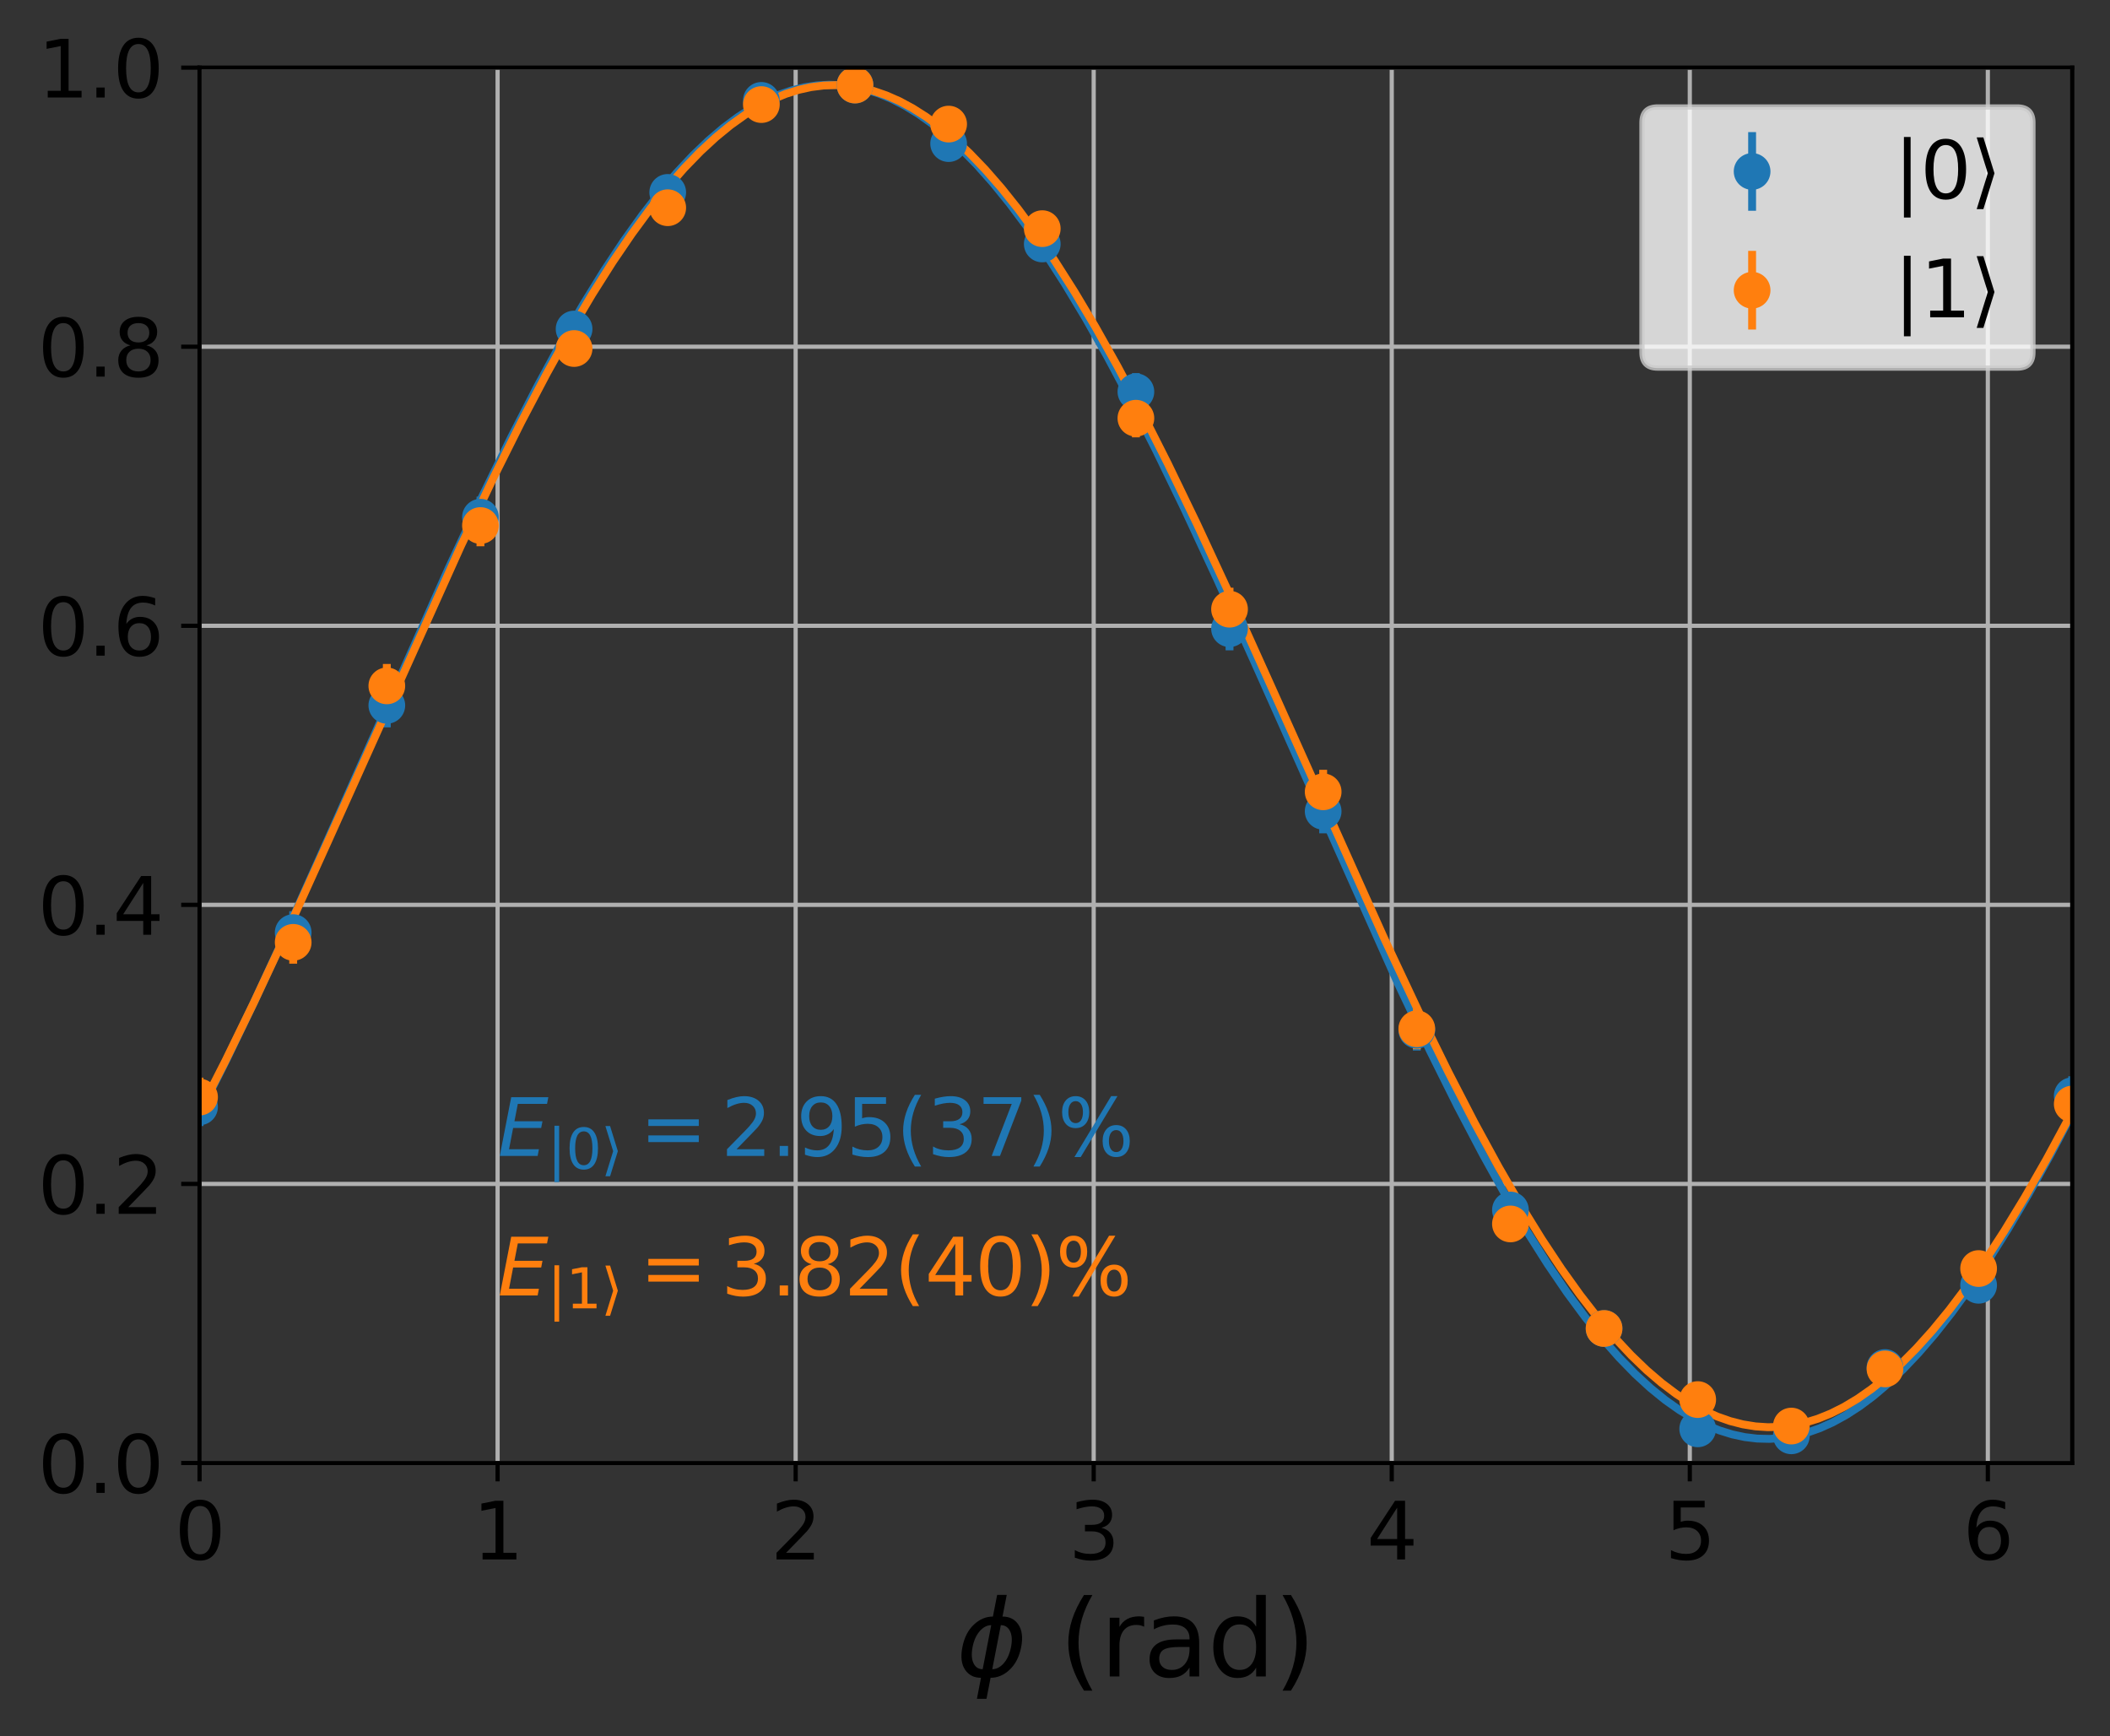 <?xml version="1.0" encoding="utf-8" standalone="no"?>
<!DOCTYPE svg PUBLIC "-//W3C//DTD SVG 1.1//EN"
  "http://www.w3.org/Graphics/SVG/1.1/DTD/svg11.dtd">
<svg xmlns:xlink="http://www.w3.org/1999/xlink" width="402.375pt" height="331.128pt" viewBox="0 0 402.375 331.128" xmlns="http://www.w3.org/2000/svg" version="1.1">
 <rect x="0" y="0" width="402.375" height="331.128" fill="#333333" stroke="none"/>
 <defs>
  <style type="text/css">*{stroke-linejoin: round; stroke-linecap: butt}</style>
 </defs>
 <g id="figure_1">
  <g id="patch_1">
   <path d="M 0 331.128 
L 402.375 331.128 
L 402.375 0 
L 0 0 
L 0 331.128 
z
" style="fill: none"/>
  </g>
  <g id="axes_1">
   <g id="patch_2">
    <path d="M 38.055 279.011 
L 395.175 279.011 
L 395.175 12.899 
L 38.055 12.899 
L 38.055 279.011 
z
" style="fill: none"/>
   </g>
   <g id="matplotlib.axis_1">
    <g id="xtick_1">
     <g id="line2d_1">
      <path d="M 38.055 279.011 
L 38.055 12.899 
" clip-path="url(#p57e1be11ef)" style="fill: none; stroke: #b0b0b0; stroke-width: 0.8; stroke-linecap: square"/>
     </g>
     <g id="line2d_2">
      <defs>
       <path id="md39032bed2" d="M 0 0 
L 0 3.5 
" style="stroke: #000000; stroke-width: 0.8"/>
      </defs>
      <g>
       <use xlink:href="#md39032bed2" x="38.055" y="279.011" style="stroke: #000000; stroke-width: 0.8"/>
      </g>
     </g>
     <g id="text_1">
      <!-- 0 -->
      <g transform="translate(33.283 297.408) scale(0.15 -0.15)">
       <defs>
        <path id="DejaVuSans-30" d="M 2034 4250 
Q 1547 4250 1301 3770 
Q 1056 3291 1056 2328 
Q 1056 1369 1301 889 
Q 1547 409 2034 409 
Q 2525 409 2770 889 
Q 3016 1369 3016 2328 
Q 3016 3291 2770 3770 
Q 2525 4250 2034 4250 
z
M 2034 4750 
Q 2819 4750 3233 4129 
Q 3647 3509 3647 2328 
Q 3647 1150 3233 529 
Q 2819 -91 2034 -91 
Q 1250 -91 836 529 
Q 422 1150 422 2328 
Q 422 3509 836 4129 
Q 1250 4750 2034 4750 
z
" transform="scale(0.016)"/>
       </defs>
       <use xlink:href="#DejaVuSans-30"/>
      </g>
     </g>
    </g>
    <g id="xtick_2">
     <g id="line2d_3">
      <path d="M 94.892 279.011 
L 94.892 12.899 
" clip-path="url(#p57e1be11ef)" style="fill: none; stroke: #b0b0b0; stroke-width: 0.8; stroke-linecap: square"/>
     </g>
     <g id="line2d_4">
      <g>
       <use xlink:href="#md39032bed2" x="94.892" y="279.011" style="stroke: #000000; stroke-width: 0.8"/>
      </g>
     </g>
     <g id="text_2">
      <!-- 1 -->
      <g transform="translate(90.12 297.408) scale(0.15 -0.15)">
       <defs>
        <path id="DejaVuSans-31" d="M 794 531 
L 1825 531 
L 1825 4091 
L 703 3866 
L 703 4441 
L 1819 4666 
L 2450 4666 
L 2450 531 
L 3481 531 
L 3481 0 
L 794 0 
L 794 531 
z
" transform="scale(0.016)"/>
       </defs>
       <use xlink:href="#DejaVuSans-31"/>
      </g>
     </g>
    </g>
    <g id="xtick_3">
     <g id="line2d_5">
      <path d="M 151.73 279.011 
L 151.73 12.899 
" clip-path="url(#p57e1be11ef)" style="fill: none; stroke: #b0b0b0; stroke-width: 0.8; stroke-linecap: square"/>
     </g>
     <g id="line2d_6">
      <g>
       <use xlink:href="#md39032bed2" x="151.73" y="279.011" style="stroke: #000000; stroke-width: 0.8"/>
      </g>
     </g>
     <g id="text_3">
      <!-- 2 -->
      <g transform="translate(146.958 297.408) scale(0.15 -0.15)">
       <defs>
        <path id="DejaVuSans-32" d="M 1228 531 
L 3431 531 
L 3431 0 
L 469 0 
L 469 531 
Q 828 903 1448 1529 
Q 2069 2156 2228 2338 
Q 2531 2678 2651 2914 
Q 2772 3150 2772 3378 
Q 2772 3750 2511 3984 
Q 2250 4219 1831 4219 
Q 1534 4219 1204 4116 
Q 875 4013 500 3803 
L 500 4441 
Q 881 4594 1212 4672 
Q 1544 4750 1819 4750 
Q 2544 4750 2975 4387 
Q 3406 4025 3406 3419 
Q 3406 3131 3298 2873 
Q 3191 2616 2906 2266 
Q 2828 2175 2409 1742 
Q 1991 1309 1228 531 
z
" transform="scale(0.016)"/>
       </defs>
       <use xlink:href="#DejaVuSans-32"/>
      </g>
     </g>
    </g>
    <g id="xtick_4">
     <g id="line2d_7">
      <path d="M 208.567 279.011 
L 208.567 12.899 
" clip-path="url(#p57e1be11ef)" style="fill: none; stroke: #b0b0b0; stroke-width: 0.8; stroke-linecap: square"/>
     </g>
     <g id="line2d_8">
      <g>
       <use xlink:href="#md39032bed2" x="208.567" y="279.011" style="stroke: #000000; stroke-width: 0.8"/>
      </g>
     </g>
     <g id="text_4">
      <!-- 3 -->
      <g transform="translate(203.795 297.408) scale(0.15 -0.15)">
       <defs>
        <path id="DejaVuSans-33" d="M 2597 2516 
Q 3050 2419 3304 2112 
Q 3559 1806 3559 1356 
Q 3559 666 3084 287 
Q 2609 -91 1734 -91 
Q 1441 -91 1130 -33 
Q 819 25 488 141 
L 488 750 
Q 750 597 1062 519 
Q 1375 441 1716 441 
Q 2309 441 2620 675 
Q 2931 909 2931 1356 
Q 2931 1769 2642 2001 
Q 2353 2234 1838 2234 
L 1294 2234 
L 1294 2753 
L 1863 2753 
Q 2328 2753 2575 2939 
Q 2822 3125 2822 3475 
Q 2822 3834 2567 4026 
Q 2313 4219 1838 4219 
Q 1578 4219 1281 4162 
Q 984 4106 628 3988 
L 628 4550 
Q 988 4650 1302 4700 
Q 1616 4750 1894 4750 
Q 2613 4750 3031 4423 
Q 3450 4097 3450 3541 
Q 3450 3153 3228 2886 
Q 3006 2619 2597 2516 
z
" transform="scale(0.016)"/>
       </defs>
       <use xlink:href="#DejaVuSans-33"/>
      </g>
     </g>
    </g>
    <g id="xtick_5">
     <g id="line2d_9">
      <path d="M 265.404 279.011 
L 265.404 12.899 
" clip-path="url(#p57e1be11ef)" style="fill: none; stroke: #b0b0b0; stroke-width: 0.8; stroke-linecap: square"/>
     </g>
     <g id="line2d_10">
      <g>
       <use xlink:href="#md39032bed2" x="265.404" y="279.011" style="stroke: #000000; stroke-width: 0.8"/>
      </g>
     </g>
     <g id="text_5">
      <!-- 4 -->
      <g transform="translate(260.632 297.408) scale(0.15 -0.15)">
       <defs>
        <path id="DejaVuSans-34" d="M 2419 4116 
L 825 1625 
L 2419 1625 
L 2419 4116 
z
M 2253 4666 
L 3047 4666 
L 3047 1625 
L 3713 1625 
L 3713 1100 
L 3047 1100 
L 3047 0 
L 2419 0 
L 2419 1100 
L 313 1100 
L 313 1709 
L 2253 4666 
z
" transform="scale(0.016)"/>
       </defs>
       <use xlink:href="#DejaVuSans-34"/>
      </g>
     </g>
    </g>
    <g id="xtick_6">
     <g id="line2d_11">
      <path d="M 322.242 279.011 
L 322.242 12.899 
" clip-path="url(#p57e1be11ef)" style="fill: none; stroke: #b0b0b0; stroke-width: 0.8; stroke-linecap: square"/>
     </g>
     <g id="line2d_12">
      <g>
       <use xlink:href="#md39032bed2" x="322.242" y="279.011" style="stroke: #000000; stroke-width: 0.8"/>
      </g>
     </g>
     <g id="text_6">
      <!-- 5 -->
      <g transform="translate(317.47 297.408) scale(0.15 -0.15)">
       <defs>
        <path id="DejaVuSans-35" d="M 691 4666 
L 3169 4666 
L 3169 4134 
L 1269 4134 
L 1269 2991 
Q 1406 3038 1543 3061 
Q 1681 3084 1819 3084 
Q 2600 3084 3056 2656 
Q 3513 2228 3513 1497 
Q 3513 744 3044 326 
Q 2575 -91 1722 -91 
Q 1428 -91 1123 -41 
Q 819 9 494 109 
L 494 744 
Q 775 591 1075 516 
Q 1375 441 1709 441 
Q 2250 441 2565 725 
Q 2881 1009 2881 1497 
Q 2881 1984 2565 2268 
Q 2250 2553 1709 2553 
Q 1456 2553 1204 2497 
Q 953 2441 691 2322 
L 691 4666 
z
" transform="scale(0.016)"/>
       </defs>
       <use xlink:href="#DejaVuSans-35"/>
      </g>
     </g>
    </g>
    <g id="xtick_7">
     <g id="line2d_13">
      <path d="M 379.079 279.011 
L 379.079 12.899 
" clip-path="url(#p57e1be11ef)" style="fill: none; stroke: #b0b0b0; stroke-width: 0.8; stroke-linecap: square"/>
     </g>
     <g id="line2d_14">
      <g>
       <use xlink:href="#md39032bed2" x="379.079" y="279.011" style="stroke: #000000; stroke-width: 0.8"/>
      </g>
     </g>
     <g id="text_7">
      <!-- 6 -->
      <g transform="translate(374.307 297.408) scale(0.15 -0.15)">
       <defs>
        <path id="DejaVuSans-36" d="M 2113 2584 
Q 1688 2584 1439 2293 
Q 1191 2003 1191 1497 
Q 1191 994 1439 701 
Q 1688 409 2113 409 
Q 2538 409 2786 701 
Q 3034 994 3034 1497 
Q 3034 2003 2786 2293 
Q 2538 2584 2113 2584 
z
M 3366 4563 
L 3366 3988 
Q 3128 4100 2886 4159 
Q 2644 4219 2406 4219 
Q 1781 4219 1451 3797 
Q 1122 3375 1075 2522 
Q 1259 2794 1537 2939 
Q 1816 3084 2150 3084 
Q 2853 3084 3261 2657 
Q 3669 2231 3669 1497 
Q 3669 778 3244 343 
Q 2819 -91 2113 -91 
Q 1303 -91 875 529 
Q 447 1150 447 2328 
Q 447 3434 972 4092 
Q 1497 4750 2381 4750 
Q 2619 4750 2861 4703 
Q 3103 4656 3366 4563 
z
" transform="scale(0.016)"/>
       </defs>
       <use xlink:href="#DejaVuSans-36"/>
      </g>
     </g>
    </g>
    <g id="text_8">
     <!-- $\phi$ (rad) -->
     <g transform="translate(182.415 319.728) scale(0.2 -0.2)">
      <defs>
       <path id="DejaVuSans-Oblique-3d5" d="M 2991 4863 
L 2738 3572 
Q 3363 3572 3684 3094 
Q 4016 2606 3850 1747 
Q 3681 888 3159 400 
Q 2653 -78 2028 -78 
L 1784 -1331 
L 1213 -1331 
L 1456 -78 
Q 834 -78 509 400 
Q 178 888 347 1747 
Q 513 2606 1034 3094 
Q 1544 3572 2166 3572 
L 2419 4863 
L 2991 4863 
z
M 2128 434 
Q 2481 434 2784 756 
Q 3116 1116 3244 1747 
Q 3369 2372 3169 2738 
Q 2991 3059 2638 3059 
L 2128 434 
z
M 1556 434 
L 2066 3059 
Q 1716 3059 1413 2738 
Q 1072 2372 953 1747 
Q 834 1116 1028 756 
Q 1203 434 1556 434 
z
" transform="scale(0.016)"/>
       <path id="DejaVuSans-20" transform="scale(0.016)"/>
       <path id="DejaVuSans-28" d="M 1984 4856 
Q 1566 4138 1362 3434 
Q 1159 2731 1159 2009 
Q 1159 1288 1364 580 
Q 1569 -128 1984 -844 
L 1484 -844 
Q 1016 -109 783 600 
Q 550 1309 550 2009 
Q 550 2706 781 3412 
Q 1013 4119 1484 4856 
L 1984 4856 
z
" transform="scale(0.016)"/>
       <path id="DejaVuSans-72" d="M 2631 2963 
Q 2534 3019 2420 3045 
Q 2306 3072 2169 3072 
Q 1681 3072 1420 2755 
Q 1159 2438 1159 1844 
L 1159 0 
L 581 0 
L 581 3500 
L 1159 3500 
L 1159 2956 
Q 1341 3275 1631 3429 
Q 1922 3584 2338 3584 
Q 2397 3584 2469 3576 
Q 2541 3569 2628 3553 
L 2631 2963 
z
" transform="scale(0.016)"/>
       <path id="DejaVuSans-61" d="M 2194 1759 
Q 1497 1759 1228 1600 
Q 959 1441 959 1056 
Q 959 750 1161 570 
Q 1363 391 1709 391 
Q 2188 391 2477 730 
Q 2766 1069 2766 1631 
L 2766 1759 
L 2194 1759 
z
M 3341 1997 
L 3341 0 
L 2766 0 
L 2766 531 
Q 2569 213 2275 61 
Q 1981 -91 1556 -91 
Q 1019 -91 701 211 
Q 384 513 384 1019 
Q 384 1609 779 1909 
Q 1175 2209 1959 2209 
L 2766 2209 
L 2766 2266 
Q 2766 2663 2505 2880 
Q 2244 3097 1772 3097 
Q 1472 3097 1187 3025 
Q 903 2953 641 2809 
L 641 3341 
Q 956 3463 1253 3523 
Q 1550 3584 1831 3584 
Q 2591 3584 2966 3190 
Q 3341 2797 3341 1997 
z
" transform="scale(0.016)"/>
       <path id="DejaVuSans-64" d="M 2906 2969 
L 2906 4863 
L 3481 4863 
L 3481 0 
L 2906 0 
L 2906 525 
Q 2725 213 2448 61 
Q 2172 -91 1784 -91 
Q 1150 -91 751 415 
Q 353 922 353 1747 
Q 353 2572 751 3078 
Q 1150 3584 1784 3584 
Q 2172 3584 2448 3432 
Q 2725 3281 2906 2969 
z
M 947 1747 
Q 947 1113 1208 752 
Q 1469 391 1925 391 
Q 2381 391 2643 752 
Q 2906 1113 2906 1747 
Q 2906 2381 2643 2742 
Q 2381 3103 1925 3103 
Q 1469 3103 1208 2742 
Q 947 2381 947 1747 
z
" transform="scale(0.016)"/>
       <path id="DejaVuSans-29" d="M 513 4856 
L 1013 4856 
Q 1481 4119 1714 3412 
Q 1947 2706 1947 2009 
Q 1947 1309 1714 600 
Q 1481 -109 1013 -844 
L 513 -844 
Q 928 -128 1133 580 
Q 1338 1288 1338 2009 
Q 1338 2731 1133 3434 
Q 928 4138 513 4856 
z
" transform="scale(0.016)"/>
      </defs>
      <use xlink:href="#DejaVuSans-Oblique-3d5" transform="translate(0 0.016)"/>
      <use xlink:href="#DejaVuSans-20" transform="translate(65.967 0.016)"/>
      <use xlink:href="#DejaVuSans-28" transform="translate(97.754 0.016)"/>
      <use xlink:href="#DejaVuSans-72" transform="translate(136.768 0.016)"/>
      <use xlink:href="#DejaVuSans-61" transform="translate(177.881 0.016)"/>
      <use xlink:href="#DejaVuSans-64" transform="translate(239.16 0.016)"/>
      <use xlink:href="#DejaVuSans-29" transform="translate(302.637 0.016)"/>
     </g>
    </g>
   </g>
   <g id="matplotlib.axis_2">
    <g id="ytick_1">
     <g id="line2d_15">
      <path d="M 38.055 279.011 
L 395.175 279.011 
" clip-path="url(#p57e1be11ef)" style="fill: none; stroke: #b0b0b0; stroke-width: 0.8; stroke-linecap: square"/>
     </g>
     <g id="line2d_16">
      <defs>
       <path id="m6f3f5b6aff" d="M 0 0 
L -3.5 0 
" style="stroke: #000000; stroke-width: 0.8"/>
      </defs>
      <g>
       <use xlink:href="#m6f3f5b6aff" x="38.055" y="279.011" style="stroke: #000000; stroke-width: 0.8"/>
      </g>
     </g>
     <g id="text_9">
      <!-- 0.0 -->
      <g transform="translate(7.2 284.71) scale(0.15 -0.15)">
       <defs>
        <path id="DejaVuSans-2e" d="M 684 794 
L 1344 794 
L 1344 0 
L 684 0 
L 684 794 
z
" transform="scale(0.016)"/>
       </defs>
       <use xlink:href="#DejaVuSans-30"/>
       <use xlink:href="#DejaVuSans-2e" x="63.623"/>
       <use xlink:href="#DejaVuSans-30" x="95.41"/>
      </g>
     </g>
    </g>
    <g id="ytick_2">
     <g id="line2d_17">
      <path d="M 38.055 225.788 
L 395.175 225.788 
" clip-path="url(#p57e1be11ef)" style="fill: none; stroke: #b0b0b0; stroke-width: 0.8; stroke-linecap: square"/>
     </g>
     <g id="line2d_18">
      <g>
       <use xlink:href="#m6f3f5b6aff" x="38.055" y="225.788" style="stroke: #000000; stroke-width: 0.8"/>
      </g>
     </g>
     <g id="text_10">
      <!-- 0.2 -->
      <g transform="translate(7.2 231.487) scale(0.15 -0.15)">
       <use xlink:href="#DejaVuSans-30"/>
       <use xlink:href="#DejaVuSans-2e" x="63.623"/>
       <use xlink:href="#DejaVuSans-32" x="95.41"/>
      </g>
     </g>
    </g>
    <g id="ytick_3">
     <g id="line2d_19">
      <path d="M 38.055 172.566 
L 395.175 172.566 
" clip-path="url(#p57e1be11ef)" style="fill: none; stroke: #b0b0b0; stroke-width: 0.8; stroke-linecap: square"/>
     </g>
     <g id="line2d_20">
      <g>
       <use xlink:href="#m6f3f5b6aff" x="38.055" y="172.566" style="stroke: #000000; stroke-width: 0.8"/>
      </g>
     </g>
     <g id="text_11">
      <!-- 0.4 -->
      <g transform="translate(7.2 178.265) scale(0.15 -0.15)">
       <use xlink:href="#DejaVuSans-30"/>
       <use xlink:href="#DejaVuSans-2e" x="63.623"/>
       <use xlink:href="#DejaVuSans-34" x="95.41"/>
      </g>
     </g>
    </g>
    <g id="ytick_4">
     <g id="line2d_21">
      <path d="M 38.055 119.344 
L 395.175 119.344 
" clip-path="url(#p57e1be11ef)" style="fill: none; stroke: #b0b0b0; stroke-width: 0.8; stroke-linecap: square"/>
     </g>
     <g id="line2d_22">
      <g>
       <use xlink:href="#m6f3f5b6aff" x="38.055" y="119.344" style="stroke: #000000; stroke-width: 0.8"/>
      </g>
     </g>
     <g id="text_12">
      <!-- 0.6 -->
      <g transform="translate(7.2 125.042) scale(0.15 -0.15)">
       <use xlink:href="#DejaVuSans-30"/>
       <use xlink:href="#DejaVuSans-2e" x="63.623"/>
       <use xlink:href="#DejaVuSans-36" x="95.41"/>
      </g>
     </g>
    </g>
    <g id="ytick_5">
     <g id="line2d_23">
      <path d="M 38.055 66.121 
L 395.175 66.121 
" clip-path="url(#p57e1be11ef)" style="fill: none; stroke: #b0b0b0; stroke-width: 0.8; stroke-linecap: square"/>
     </g>
     <g id="line2d_24">
      <g>
       <use xlink:href="#m6f3f5b6aff" x="38.055" y="66.121" style="stroke: #000000; stroke-width: 0.8"/>
      </g>
     </g>
     <g id="text_13">
      <!-- 0.8 -->
      <g transform="translate(7.2 71.82) scale(0.15 -0.15)">
       <defs>
        <path id="DejaVuSans-38" d="M 2034 2216 
Q 1584 2216 1326 1975 
Q 1069 1734 1069 1313 
Q 1069 891 1326 650 
Q 1584 409 2034 409 
Q 2484 409 2743 651 
Q 3003 894 3003 1313 
Q 3003 1734 2745 1975 
Q 2488 2216 2034 2216 
z
M 1403 2484 
Q 997 2584 770 2862 
Q 544 3141 544 3541 
Q 544 4100 942 4425 
Q 1341 4750 2034 4750 
Q 2731 4750 3128 4425 
Q 3525 4100 3525 3541 
Q 3525 3141 3298 2862 
Q 3072 2584 2669 2484 
Q 3125 2378 3379 2068 
Q 3634 1759 3634 1313 
Q 3634 634 3220 271 
Q 2806 -91 2034 -91 
Q 1263 -91 848 271 
Q 434 634 434 1313 
Q 434 1759 690 2068 
Q 947 2378 1403 2484 
z
M 1172 3481 
Q 1172 3119 1398 2916 
Q 1625 2713 2034 2713 
Q 2441 2713 2670 2916 
Q 2900 3119 2900 3481 
Q 2900 3844 2670 4047 
Q 2441 4250 2034 4250 
Q 1625 4250 1398 4047 
Q 1172 3844 1172 3481 
z
" transform="scale(0.016)"/>
       </defs>
       <use xlink:href="#DejaVuSans-30"/>
       <use xlink:href="#DejaVuSans-2e" x="63.623"/>
       <use xlink:href="#DejaVuSans-38" x="95.41"/>
      </g>
     </g>
    </g>
    <g id="ytick_6">
     <g id="line2d_25">
      <path d="M 38.055 12.899 
L 395.175 12.899 
" clip-path="url(#p57e1be11ef)" style="fill: none; stroke: #b0b0b0; stroke-width: 0.8; stroke-linecap: square"/>
     </g>
     <g id="line2d_26">
      <g>
       <use xlink:href="#m6f3f5b6aff" x="38.055" y="12.899" style="stroke: #000000; stroke-width: 0.8"/>
      </g>
     </g>
     <g id="text_14">
      <!-- 1.0 -->
      <g transform="translate(7.2 18.598) scale(0.15 -0.15)">
       <use xlink:href="#DejaVuSans-31"/>
       <use xlink:href="#DejaVuSans-2e" x="63.623"/>
       <use xlink:href="#DejaVuSans-30" x="95.41"/>
      </g>
     </g>
    </g>
   </g>
   <g id="line2d_27">
    <path d="M 38.055 212.315 
L 43.005 202.46 
L 48.518 190.979 
L 54.93 177.09 
L 63.143 158.737 
L 85.569 108.334 
L 91.982 94.638 
L 97.494 83.373 
L 102.445 73.75 
L 106.982 65.404 
L 111.22 58.068 
L 115.195 51.626 
L 118.945 45.968 
L 122.47 41.044 
L 125.845 36.704 
L 129.07 32.915 
L 132.146 29.638 
L 135.108 26.801 
L 137.958 24.376 
L 140.696 22.333 
L 143.358 20.619 
L 145.946 19.215 
L 148.459 18.103 
L 150.934 17.249 
L 153.334 16.654 
L 155.734 16.287 
L 158.097 16.151 
L 160.459 16.239 
L 162.822 16.549 
L 165.222 17.091 
L 167.622 17.863 
L 170.059 18.879 
L 172.572 20.169 
L 175.16 21.753 
L 177.822 23.651 
L 180.56 25.88 
L 183.372 28.459 
L 186.298 31.444 
L 189.373 34.907 
L 192.56 38.837 
L 195.898 43.311 
L 199.385 48.362 
L 203.061 54.078 
L 206.961 60.561 
L 211.123 67.919 
L 215.586 76.267 
L 220.461 85.871 
L 225.861 97.016 
L 232.049 110.316 
L 239.737 127.398 
L 266.625 187.632 
L 272.663 200.328 
L 277.951 210.942 
L 282.751 220.088 
L 287.176 228.048 
L 291.301 235.018 
L 295.164 241.117 
L 298.839 246.51 
L 302.327 251.236 
L 305.627 255.341 
L 308.777 258.914 
L 311.815 262.029 
L 314.74 264.714 
L 317.552 266.997 
L 320.252 268.909 
L 322.877 270.5 
L 325.428 271.79 
L 327.903 272.798 
L 330.34 273.555 
L 332.74 274.07 
L 335.103 274.353 
L 337.465 274.412 
L 339.828 274.249 
L 342.191 273.862 
L 344.591 273.242 
L 347.028 272.379 
L 349.503 271.264 
L 352.016 269.887 
L 354.604 268.215 
L 357.266 266.228 
L 360.041 263.875 
L 362.891 261.165 
L 365.854 258.038 
L 368.967 254.424 
L 372.192 250.334 
L 375.567 245.692 
L 379.129 240.408 
L 382.88 234.443 
L 386.855 227.697 
L 391.092 220.063 
L 395.18 212.304 
L 395.18 212.304 
" clip-path="url(#p57e1be11ef)" style="fill: none; stroke: #1f77b4; stroke-width: 1.5; stroke-linecap: square"/>
   </g>
   <g id="LineCollection_1">
    <path d="M 38.055 214.754 
L 38.055 207.421 
" clip-path="url(#p57e1be11ef)" style="fill: none; stroke: #1f77b4; stroke-width: 1.5"/>
    <path d="M 55.911 181.939 
L 55.911 173.774 
" clip-path="url(#p57e1be11ef)" style="fill: none; stroke: #1f77b4; stroke-width: 1.5"/>
    <path d="M 73.767 138.713 
L 73.767 130.334 
" clip-path="url(#p57e1be11ef)" style="fill: none; stroke: #1f77b4; stroke-width: 1.5"/>
    <path d="M 91.623 102.564 
L 91.623 94.704 
" clip-path="url(#p57e1be11ef)" style="fill: none; stroke: #1f77b4; stroke-width: 1.5"/>
    <path d="M 109.479 66.026 
L 109.479 59.464 
" clip-path="url(#p57e1be11ef)" style="fill: none; stroke: #1f77b4; stroke-width: 1.5"/>
    <path d="M 127.335 39.09 
L 127.335 34.295 
" clip-path="url(#p57e1be11ef)" style="fill: none; stroke: #1f77b4; stroke-width: 1.5"/>
    <path d="M 145.191 20.413 
L 145.191 17.879 
" clip-path="url(#p57e1be11ef)" style="fill: none; stroke: #1f77b4; stroke-width: 1.5"/>
    <path d="M 163.047 17.147 
L 163.047 15.297 
" clip-path="url(#p57e1be11ef)" style="fill: none; stroke: #1f77b4; stroke-width: 1.5"/>
    <path d="M 180.903 29.292 
L 180.903 25.483 
" clip-path="url(#p57e1be11ef)" style="fill: none; stroke: #1f77b4; stroke-width: 1.5"/>
    <path d="M 198.759 49.321 
L 198.759 43.735 
" clip-path="url(#p57e1be11ef)" style="fill: none; stroke: #1f77b4; stroke-width: 1.5"/>
    <path d="M 216.615 78.259 
L 216.615 71.157 
" clip-path="url(#p57e1be11ef)" style="fill: none; stroke: #1f77b4; stroke-width: 1.5"/>
    <path d="M 234.471 124.026 
L 234.471 115.778 
" clip-path="url(#p57e1be11ef)" style="fill: none; stroke: #1f77b4; stroke-width: 1.5"/>
    <path d="M 252.327 158.924 
L 252.327 150.531 
" clip-path="url(#p57e1be11ef)" style="fill: none; stroke: #1f77b4; stroke-width: 1.5"/>
    <path d="M 270.183 200.356 
L 270.183 192.575 
" clip-path="url(#p57e1be11ef)" style="fill: none; stroke: #1f77b4; stroke-width: 1.5"/>
    <path d="M 288.039 233.999 
L 288.039 227.52 
" clip-path="url(#p57e1be11ef)" style="fill: none; stroke: #1f77b4; stroke-width: 1.5"/>
    <path d="M 305.895 255.837 
L 305.895 250.877 
" clip-path="url(#p57e1be11ef)" style="fill: none; stroke: #1f77b4; stroke-width: 1.5"/>
    <path d="M 323.751 273.791 
L 323.751 271.204 
" clip-path="url(#p57e1be11ef)" style="fill: none; stroke: #1f77b4; stroke-width: 1.5"/>
    <path d="M 341.607 274.982 
L 341.607 272.671 
" clip-path="url(#p57e1be11ef)" style="fill: none; stroke: #1f77b4; stroke-width: 1.5"/>
    <path d="M 359.463 262.921 
L 359.463 258.68 
" clip-path="url(#p57e1be11ef)" style="fill: none; stroke: #1f77b4; stroke-width: 1.5"/>
    <path d="M 377.319 247.918 
L 377.319 242.313 
" clip-path="url(#p57e1be11ef)" style="fill: none; stroke: #1f77b4; stroke-width: 1.5"/>
    <path d="M 395.175 212.664 
L 395.175 205.257 
" clip-path="url(#p57e1be11ef)" style="fill: none; stroke: #1f77b4; stroke-width: 1.5"/>
   </g>
   <g id="line2d_28">
    <path d="M 38.055 211.993 
L 42.967 202.369 
L 48.405 191.213 
L 54.668 177.839 
L 62.506 160.545 
L 87.931 104.031 
L 94.082 91.143 
L 99.444 80.407 
L 104.282 71.207 
L 108.745 63.187 
L 112.907 56.155 
L 116.808 49.995 
L 120.483 44.595 
L 123.97 39.855 
L 127.308 35.687 
L 130.496 32.055 
L 133.571 28.885 
L 136.496 26.184 
L 139.308 23.88 
L 142.046 21.921 
L 144.709 20.288 
L 147.296 18.961 
L 149.809 17.921 
L 152.284 17.138 
L 154.684 16.609 
L 157.084 16.307 
L 159.447 16.232 
L 161.809 16.379 
L 164.172 16.746 
L 166.572 17.345 
L 169.009 18.185 
L 171.484 19.274 
L 174.035 20.645 
L 176.622 22.289 
L 179.285 24.245 
L 182.06 26.564 
L 184.91 29.238 
L 187.873 32.323 
L 190.985 35.891 
L 194.21 39.931 
L 197.585 44.518 
L 201.148 49.741 
L 204.898 55.639 
L 208.873 62.311 
L 213.111 69.864 
L 217.686 78.481 
L 222.674 88.358 
L 228.262 99.93 
L 234.787 113.977 
L 243.262 132.787 
L 263.963 178.942 
L 270.563 192.979 
L 276.188 204.432 
L 281.213 214.167 
L 285.789 222.558 
L 290.064 229.941 
L 294.039 236.371 
L 297.789 242.025 
L 301.352 247.002 
L 304.727 251.345 
L 307.952 255.143 
L 311.065 258.469 
L 314.027 261.318 
L 316.877 263.757 
L 319.652 265.844 
L 322.315 267.574 
L 324.903 268.996 
L 327.453 270.144 
L 329.928 271.016 
L 332.365 271.64 
L 334.765 272.025 
L 337.128 272.182 
L 339.491 272.118 
L 341.853 271.832 
L 344.253 271.316 
L 346.691 270.561 
L 349.166 269.556 
L 351.678 268.292 
L 354.266 266.738 
L 356.929 264.873 
L 359.666 262.68 
L 362.516 260.105 
L 365.441 257.16 
L 368.517 253.74 
L 371.704 249.858 
L 375.042 245.437 
L 378.529 240.445 
L 382.205 234.793 
L 386.105 228.381 
L 390.267 221.101 
L 394.73 212.84 
L 395.18 211.983 
L 395.18 211.983 
" clip-path="url(#p57e1be11ef)" style="fill: none; stroke: #ff7f0e; stroke-width: 1.5; stroke-linecap: square"/>
   </g>
   <g id="LineCollection_2">
    <path d="M 38.055 212.925 
L 38.055 205.527 
" clip-path="url(#p57e1be11ef)" style="fill: none; stroke: #ff7f0e; stroke-width: 1.5"/>
    <path d="M 55.911 183.785 
L 55.911 175.65 
" clip-path="url(#p57e1be11ef)" style="fill: none; stroke: #ff7f0e; stroke-width: 1.5"/>
    <path d="M 73.767 134.98 
L 73.767 126.623 
" clip-path="url(#p57e1be11ef)" style="fill: none; stroke: #ff7f0e; stroke-width: 1.5"/>
    <path d="M 91.623 104.178 
L 91.623 96.28 
" clip-path="url(#p57e1be11ef)" style="fill: none; stroke: #ff7f0e; stroke-width: 1.5"/>
    <path d="M 109.479 69.838 
L 109.479 63.095 
" clip-path="url(#p57e1be11ef)" style="fill: none; stroke: #ff7f0e; stroke-width: 1.5"/>
    <path d="M 127.335 42.142 
L 127.335 37.091 
" clip-path="url(#p57e1be11ef)" style="fill: none; stroke: #ff7f0e; stroke-width: 1.5"/>
    <path d="M 145.191 21.288 
L 145.191 18.599 
" clip-path="url(#p57e1be11ef)" style="fill: none; stroke: #ff7f0e; stroke-width: 1.5"/>
    <path d="M 163.047 17.147 
L 163.047 15.297 
" clip-path="url(#p57e1be11ef)" style="fill: none; stroke: #ff7f0e; stroke-width: 1.5"/>
    <path d="M 180.903 25.318 
L 180.903 22.013 
" clip-path="url(#p57e1be11ef)" style="fill: none; stroke: #ff7f0e; stroke-width: 1.5"/>
    <path d="M 198.759 46.289 
L 198.759 40.919 
" clip-path="url(#p57e1be11ef)" style="fill: none; stroke: #ff7f0e; stroke-width: 1.5"/>
    <path d="M 216.615 83.407 
L 216.615 76.112 
" clip-path="url(#p57e1be11ef)" style="fill: none; stroke: #ff7f0e; stroke-width: 1.5"/>
    <path d="M 234.471 120.279 
L 234.471 112.081 
" clip-path="url(#p57e1be11ef)" style="fill: none; stroke: #ff7f0e; stroke-width: 1.5"/>
    <path d="M 252.327 155.208 
L 252.327 146.803 
" clip-path="url(#p57e1be11ef)" style="fill: none; stroke: #ff7f0e; stroke-width: 1.5"/>
    <path d="M 270.183 200.094 
L 270.183 192.306 
" clip-path="url(#p57e1be11ef)" style="fill: none; stroke: #ff7f0e; stroke-width: 1.5"/>
    <path d="M 288.039 236.586 
L 288.039 230.25 
" clip-path="url(#p57e1be11ef)" style="fill: none; stroke: #ff7f0e; stroke-width: 1.5"/>
    <path d="M 305.895 255.837 
L 305.895 250.877 
" clip-path="url(#p57e1be11ef)" style="fill: none; stroke: #ff7f0e; stroke-width: 1.5"/>
    <path d="M 323.751 268.663 
L 323.751 265.167 
" clip-path="url(#p57e1be11ef)" style="fill: none; stroke: #ff7f0e; stroke-width: 1.5"/>
    <path d="M 341.607 273.31 
L 341.607 270.622 
" clip-path="url(#p57e1be11ef)" style="fill: none; stroke: #ff7f0e; stroke-width: 1.5"/>
    <path d="M 359.463 263.172 
L 359.463 258.96 
" clip-path="url(#p57e1be11ef)" style="fill: none; stroke: #ff7f0e; stroke-width: 1.5"/>
    <path d="M 377.319 244.837 
L 377.319 239.014 
" clip-path="url(#p57e1be11ef)" style="fill: none; stroke: #ff7f0e; stroke-width: 1.5"/>
    <path d="M 395.175 214.231 
L 395.175 206.879 
" clip-path="url(#p57e1be11ef)" style="fill: none; stroke: #ff7f0e; stroke-width: 1.5"/>
   </g>
   <g id="line2d_29">
    <defs>
     <path id="mcceb8b8273" d="M 0 3 
C 0.796 3 1.559 2.684 2.121 2.121 
C 2.684 1.559 3 0.796 3 0 
C 3 -0.796 2.684 -1.559 2.121 -2.121 
C 1.559 -2.684 0.796 -3 0 -3 
C -0.796 -3 -1.559 -2.684 -2.121 -2.121 
C -2.684 -1.559 -3 -0.796 -3 0 
C -3 0.796 -2.684 1.559 -2.121 2.121 
C -1.559 2.684 -0.796 3 0 3 
z
" style="stroke: #1f77b4"/>
    </defs>
    <g clip-path="url(#p57e1be11ef)">
     <use xlink:href="#mcceb8b8273" x="38.055" y="211.087" style="fill: #1f77b4; stroke: #1f77b4"/>
     <use xlink:href="#mcceb8b8273" x="55.911" y="177.856" style="fill: #1f77b4; stroke: #1f77b4"/>
     <use xlink:href="#mcceb8b8273" x="73.767" y="134.523" style="fill: #1f77b4; stroke: #1f77b4"/>
     <use xlink:href="#mcceb8b8273" x="91.623" y="98.634" style="fill: #1f77b4; stroke: #1f77b4"/>
     <use xlink:href="#mcceb8b8273" x="109.479" y="62.745" style="fill: #1f77b4; stroke: #1f77b4"/>
     <use xlink:href="#mcceb8b8273" x="127.335" y="36.692" style="fill: #1f77b4; stroke: #1f77b4"/>
     <use xlink:href="#mcceb8b8273" x="145.191" y="19.146" style="fill: #1f77b4; stroke: #1f77b4"/>
     <use xlink:href="#mcceb8b8273" x="163.047" y="16.222" style="fill: #1f77b4; stroke: #1f77b4"/>
     <use xlink:href="#mcceb8b8273" x="180.903" y="27.387" style="fill: #1f77b4; stroke: #1f77b4"/>
     <use xlink:href="#mcceb8b8273" x="198.759" y="46.528" style="fill: #1f77b4; stroke: #1f77b4"/>
     <use xlink:href="#mcceb8b8273" x="216.615" y="74.708" style="fill: #1f77b4; stroke: #1f77b4"/>
     <use xlink:href="#mcceb8b8273" x="234.471" y="119.902" style="fill: #1f77b4; stroke: #1f77b4"/>
     <use xlink:href="#mcceb8b8273" x="252.327" y="154.728" style="fill: #1f77b4; stroke: #1f77b4"/>
     <use xlink:href="#mcceb8b8273" x="270.183" y="196.466" style="fill: #1f77b4; stroke: #1f77b4"/>
     <use xlink:href="#mcceb8b8273" x="288.039" y="230.76" style="fill: #1f77b4; stroke: #1f77b4"/>
     <use xlink:href="#mcceb8b8273" x="305.895" y="253.357" style="fill: #1f77b4; stroke: #1f77b4"/>
     <use xlink:href="#mcceb8b8273" x="323.751" y="272.498" style="fill: #1f77b4; stroke: #1f77b4"/>
     <use xlink:href="#mcceb8b8273" x="341.607" y="273.827" style="fill: #1f77b4; stroke: #1f77b4"/>
     <use xlink:href="#mcceb8b8273" x="359.463" y="260.8" style="fill: #1f77b4; stroke: #1f77b4"/>
     <use xlink:href="#mcceb8b8273" x="377.319" y="245.115" style="fill: #1f77b4; stroke: #1f77b4"/>
     <use xlink:href="#mcceb8b8273" x="395.175" y="208.96" style="fill: #1f77b4; stroke: #1f77b4"/>
    </g>
   </g>
   <g id="line2d_30">
    <defs>
     <path id="mff6e4f8517" d="M 0 3 
C 0.796 3 1.559 2.684 2.121 2.121 
C 2.684 1.559 3 0.796 3 0 
C 3 -0.796 2.684 -1.559 2.121 -2.121 
C 1.559 -2.684 0.796 -3 0 -3 
C -0.796 -3 -1.559 -2.684 -2.121 -2.121 
C -2.684 -1.559 -3 -0.796 -3 0 
C -3 0.796 -2.684 1.559 -2.121 2.121 
C -1.559 2.684 -0.796 3 0 3 
z
" style="stroke: #ff7f0e"/>
    </defs>
    <g clip-path="url(#p57e1be11ef)">
     <use xlink:href="#mff6e4f8517" x="38.055" y="209.226" style="fill: #ff7f0e; stroke: #ff7f0e"/>
     <use xlink:href="#mff6e4f8517" x="55.911" y="179.717" style="fill: #ff7f0e; stroke: #ff7f0e"/>
     <use xlink:href="#mff6e4f8517" x="73.767" y="130.802" style="fill: #ff7f0e; stroke: #ff7f0e"/>
     <use xlink:href="#mff6e4f8517" x="91.623" y="100.229" style="fill: #ff7f0e; stroke: #ff7f0e"/>
     <use xlink:href="#mff6e4f8517" x="109.479" y="66.467" style="fill: #ff7f0e; stroke: #ff7f0e"/>
     <use xlink:href="#mff6e4f8517" x="127.335" y="39.616" style="fill: #ff7f0e; stroke: #ff7f0e"/>
     <use xlink:href="#mff6e4f8517" x="145.191" y="19.944" style="fill: #ff7f0e; stroke: #ff7f0e"/>
     <use xlink:href="#mff6e4f8517" x="163.047" y="16.222" style="fill: #ff7f0e; stroke: #ff7f0e"/>
     <use xlink:href="#mff6e4f8517" x="180.903" y="23.666" style="fill: #ff7f0e; stroke: #ff7f0e"/>
     <use xlink:href="#mff6e4f8517" x="198.759" y="43.604" style="fill: #ff7f0e; stroke: #ff7f0e"/>
     <use xlink:href="#mff6e4f8517" x="216.615" y="79.759" style="fill: #ff7f0e; stroke: #ff7f0e"/>
     <use xlink:href="#mff6e4f8517" x="234.471" y="116.18" style="fill: #ff7f0e; stroke: #ff7f0e"/>
     <use xlink:href="#mff6e4f8517" x="252.327" y="151.006" style="fill: #ff7f0e; stroke: #ff7f0e"/>
     <use xlink:href="#mff6e4f8517" x="270.183" y="196.2" style="fill: #ff7f0e; stroke: #ff7f0e"/>
     <use xlink:href="#mff6e4f8517" x="288.039" y="233.418" style="fill: #ff7f0e; stroke: #ff7f0e"/>
     <use xlink:href="#mff6e4f8517" x="305.895" y="253.357" style="fill: #ff7f0e; stroke: #ff7f0e"/>
     <use xlink:href="#mff6e4f8517" x="323.751" y="266.915" style="fill: #ff7f0e; stroke: #ff7f0e"/>
     <use xlink:href="#mff6e4f8517" x="341.607" y="271.966" style="fill: #ff7f0e; stroke: #ff7f0e"/>
     <use xlink:href="#mff6e4f8517" x="359.463" y="261.066" style="fill: #ff7f0e; stroke: #ff7f0e"/>
     <use xlink:href="#mff6e4f8517" x="377.319" y="241.925" style="fill: #ff7f0e; stroke: #ff7f0e"/>
     <use xlink:href="#mff6e4f8517" x="395.175" y="210.555" style="fill: #ff7f0e; stroke: #ff7f0e"/>
    </g>
   </g>
   <g id="patch_3">
    <path d="M 38.055 279.011 
L 38.055 12.899 
" style="fill: none; stroke: #000000; stroke-width: 0.8; stroke-linejoin: miter; stroke-linecap: square"/>
   </g>
   <g id="patch_4">
    <path d="M 395.175 279.011 
L 395.175 12.899 
" style="fill: none; stroke: #000000; stroke-width: 0.8; stroke-linejoin: miter; stroke-linecap: square"/>
   </g>
   <g id="patch_5">
    <path d="M 38.055 279.011 
L 395.175 279.011 
" style="fill: none; stroke: #000000; stroke-width: 0.8; stroke-linejoin: miter; stroke-linecap: square"/>
   </g>
   <g id="patch_6">
    <path d="M 38.055 12.899 
L 395.175 12.899 
" style="fill: none; stroke: #000000; stroke-width: 0.8; stroke-linejoin: miter; stroke-linecap: square"/>
   </g>
   <g id="text_15">
    <!-- $E_{|0\rangle}=2.95(37) \%$ -->
    <g style="fill: #1f77b4" transform="translate(94.892 220.466) scale(0.15 -0.15)">
     <defs>
      <path id="DejaVuSans-Oblique-45" d="M 1081 4666 
L 4031 4666 
L 3928 4134 
L 1606 4134 
L 1338 2753 
L 3566 2753 
L 3463 2222 
L 1234 2222 
L 909 531 
L 3284 531 
L 3181 0 
L 172 0 
L 1081 4666 
z
" transform="scale(0.016)"/>
      <path id="DejaVuSans-7c" d="M 1344 4891 
L 1344 -1509 
L 813 -1509 
L 813 4891 
L 1344 4891 
z
" transform="scale(0.016)"/>
      <path id="DejaVuSans-27e9" d="M 1925 2006 
L 1044 -844 
L 513 -844 
L 1394 2006 
L 513 4856 
L 1044 4856 
L 1925 2006 
z
" transform="scale(0.016)"/>
      <path id="DejaVuSans-3d" d="M 678 2906 
L 4684 2906 
L 4684 2381 
L 678 2381 
L 678 2906 
z
M 678 1631 
L 4684 1631 
L 4684 1100 
L 678 1100 
L 678 1631 
z
" transform="scale(0.016)"/>
      <path id="DejaVuSans-39" d="M 703 97 
L 703 672 
Q 941 559 1184 500 
Q 1428 441 1663 441 
Q 2288 441 2617 861 
Q 2947 1281 2994 2138 
Q 2813 1869 2534 1725 
Q 2256 1581 1919 1581 
Q 1219 1581 811 2004 
Q 403 2428 403 3163 
Q 403 3881 828 4315 
Q 1253 4750 1959 4750 
Q 2769 4750 3195 4129 
Q 3622 3509 3622 2328 
Q 3622 1225 3098 567 
Q 2575 -91 1691 -91 
Q 1453 -91 1209 -44 
Q 966 3 703 97 
z
M 1959 2075 
Q 2384 2075 2632 2365 
Q 2881 2656 2881 3163 
Q 2881 3666 2632 3958 
Q 2384 4250 1959 4250 
Q 1534 4250 1286 3958 
Q 1038 3666 1038 3163 
Q 1038 2656 1286 2365 
Q 1534 2075 1959 2075 
z
" transform="scale(0.016)"/>
      <path id="DejaVuSans-37" d="M 525 4666 
L 3525 4666 
L 3525 4397 
L 1831 0 
L 1172 0 
L 2766 4134 
L 525 4134 
L 525 4666 
z
" transform="scale(0.016)"/>
      <path id="DejaVuSans-25" d="M 4653 2053 
Q 4381 2053 4226 1822 
Q 4072 1591 4072 1178 
Q 4072 772 4226 539 
Q 4381 306 4653 306 
Q 4919 306 5073 539 
Q 5228 772 5228 1178 
Q 5228 1588 5073 1820 
Q 4919 2053 4653 2053 
z
M 4653 2450 
Q 5147 2450 5437 2106 
Q 5728 1763 5728 1178 
Q 5728 594 5436 251 
Q 5144 -91 4653 -91 
Q 4153 -91 3862 251 
Q 3572 594 3572 1178 
Q 3572 1766 3864 2108 
Q 4156 2450 4653 2450 
z
M 1428 4353 
Q 1159 4353 1004 4120 
Q 850 3888 850 3481 
Q 850 3069 1003 2837 
Q 1156 2606 1428 2606 
Q 1700 2606 1854 2837 
Q 2009 3069 2009 3481 
Q 2009 3884 1853 4118 
Q 1697 4353 1428 4353 
z
M 4250 4750 
L 4750 4750 
L 1831 -91 
L 1331 -91 
L 4250 4750 
z
M 1428 4750 
Q 1922 4750 2215 4408 
Q 2509 4066 2509 3481 
Q 2509 2891 2217 2550 
Q 1925 2209 1428 2209 
Q 931 2209 642 2551 
Q 353 2894 353 3481 
Q 353 4063 643 4406 
Q 934 4750 1428 4750 
z
" transform="scale(0.016)"/>
     </defs>
     <use xlink:href="#DejaVuSans-Oblique-45" transform="translate(0 0.125)"/>
     <use xlink:href="#DejaVuSans-7c" transform="translate(63.184 -16.281) scale(0.7)"/>
     <use xlink:href="#DejaVuSans-30" transform="translate(86.768 -16.281) scale(0.7)"/>
     <use xlink:href="#DejaVuSans-27e9" transform="translate(131.304 -16.281) scale(0.7)"/>
     <use xlink:href="#DejaVuSans-3d" transform="translate(180.83 0.125)"/>
     <use xlink:href="#DejaVuSans-32" transform="translate(284.102 0.125)"/>
     <use xlink:href="#DejaVuSans-2e" transform="translate(347.725 0.125)"/>
     <use xlink:href="#DejaVuSans-39" transform="translate(379.512 0.125)"/>
     <use xlink:href="#DejaVuSans-35" transform="translate(443.135 0.125)"/>
     <use xlink:href="#DejaVuSans-28" transform="translate(506.758 0.125)"/>
     <use xlink:href="#DejaVuSans-33" transform="translate(545.771 0.125)"/>
     <use xlink:href="#DejaVuSans-37" transform="translate(609.395 0.125)"/>
     <use xlink:href="#DejaVuSans-29" transform="translate(673.018 0.125)"/>
     <use xlink:href="#DejaVuSans-25" transform="translate(712.031 0.125)"/>
    </g>
   </g>
   <g id="text_16">
    <!-- $E_{|1\rangle}=3.82(40) \%$ -->
    <g style="fill: #ff7f0e" transform="translate(94.892 247.077) scale(0.15 -0.15)">
     <use xlink:href="#DejaVuSans-Oblique-45" transform="translate(0 0.125)"/>
     <use xlink:href="#DejaVuSans-7c" transform="translate(63.184 -16.281) scale(0.7)"/>
     <use xlink:href="#DejaVuSans-31" transform="translate(86.768 -16.281) scale(0.7)"/>
     <use xlink:href="#DejaVuSans-27e9" transform="translate(131.304 -16.281) scale(0.7)"/>
     <use xlink:href="#DejaVuSans-3d" transform="translate(180.83 0.125)"/>
     <use xlink:href="#DejaVuSans-33" transform="translate(284.102 0.125)"/>
     <use xlink:href="#DejaVuSans-2e" transform="translate(347.725 0.125)"/>
     <use xlink:href="#DejaVuSans-38" transform="translate(376.887 0.125)"/>
     <use xlink:href="#DejaVuSans-32" transform="translate(440.51 0.125)"/>
     <use xlink:href="#DejaVuSans-28" transform="translate(504.133 0.125)"/>
     <use xlink:href="#DejaVuSans-34" transform="translate(543.146 0.125)"/>
     <use xlink:href="#DejaVuSans-30" transform="translate(606.77 0.125)"/>
     <use xlink:href="#DejaVuSans-29" transform="translate(670.393 0.125)"/>
     <use xlink:href="#DejaVuSans-25" transform="translate(709.406 0.125)"/>
    </g>
   </g>
   <g id="legend_1">
    <g id="patch_7">
     <path d="M 316.125 70.199 
L 384.675 70.199 
Q 387.675 70.199 387.675 67.199 
L 387.675 23.399 
Q 387.675 20.399 384.675 20.399 
L 316.125 20.399 
Q 313.125 20.399 313.125 23.399 
L 313.125 67.199 
Q 313.125 70.199 316.125 70.199 
z
" style="fill: #ffffff; opacity: 0.8; stroke: #cccccc; stroke-linejoin: miter"/>
    </g>
    <g id="LineCollection_3">
     <path d="M 334.125 40.199 
L 334.125 25.199 
" style="fill: none; stroke: #1f77b4; stroke-width: 1.5"/>
    </g>
    <g id="line2d_31"/>
    <g id="line2d_32">
     <g>
      <use xlink:href="#mcceb8b8273" x="334.125" y="32.699" style="fill: #1f77b4; stroke: #1f77b4"/>
     </g>
    </g>
    <g id="text_17">
     <!-- $|0\rangle$ -->
     <g transform="translate(361.125 37.949) scale(0.15 -0.15)">
      <use xlink:href="#DejaVuSans-7c" transform="translate(0 0.578)"/>
      <use xlink:href="#DejaVuSans-30" transform="translate(33.691 0.578)"/>
      <use xlink:href="#DejaVuSans-27e9" transform="translate(97.314 0.578)"/>
     </g>
    </g>
    <g id="LineCollection_4">
     <path d="M 334.125 62.849 
L 334.125 47.849 
" style="fill: none; stroke: #ff7f0e; stroke-width: 1.5"/>
    </g>
    <g id="line2d_33"/>
    <g id="line2d_34">
     <g>
      <use xlink:href="#mff6e4f8517" x="334.125" y="55.349" style="fill: #ff7f0e; stroke: #ff7f0e"/>
     </g>
    </g>
    <g id="text_18">
     <!-- $|1\rangle$ -->
     <g transform="translate(361.125 60.599) scale(0.15 -0.15)">
      <use xlink:href="#DejaVuSans-7c" transform="translate(0 0.578)"/>
      <use xlink:href="#DejaVuSans-31" transform="translate(33.691 0.578)"/>
      <use xlink:href="#DejaVuSans-27e9" transform="translate(97.314 0.578)"/>
     </g>
    </g>
   </g>
  </g>
 </g>
 <defs>
  <clipPath id="p57e1be11ef">
   <rect x="38.055" y="12.899" width="357.12" height="266.112"/>
  </clipPath>
 </defs>
</svg>
